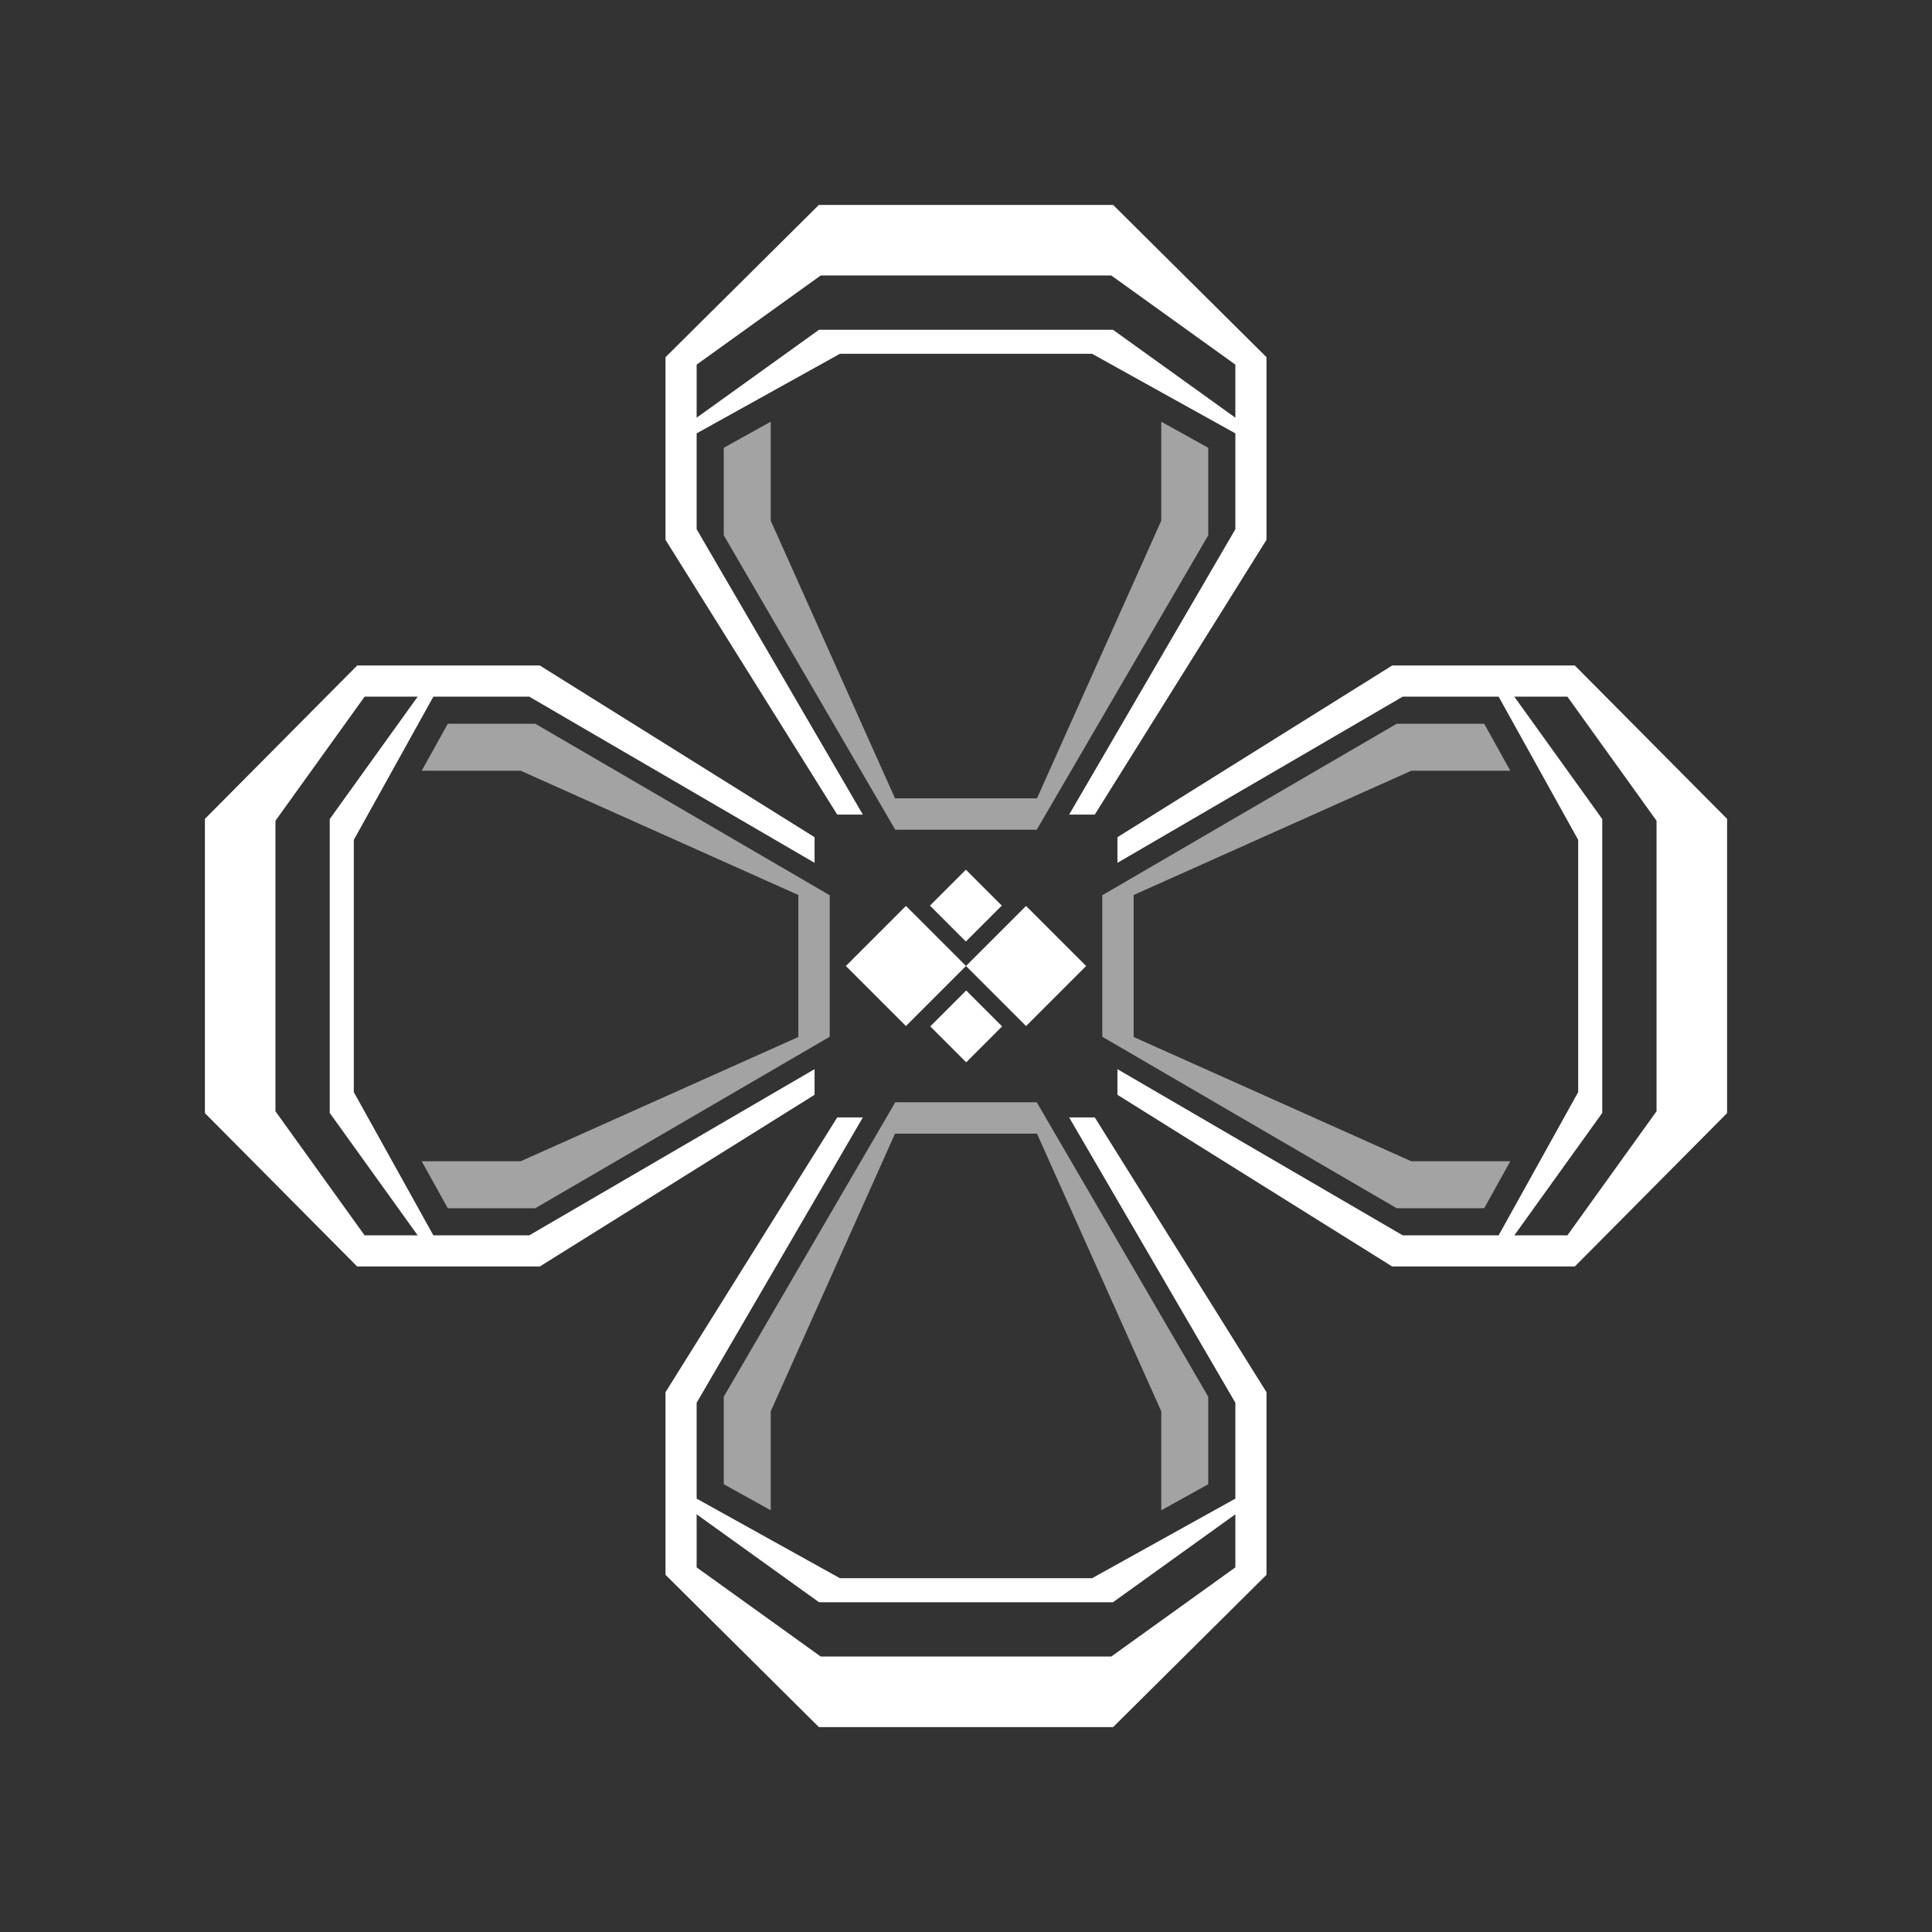 <?xml version="1.0" encoding="UTF-8"?>
<!DOCTYPE svg PUBLIC "-//W3C//DTD SVG 1.1//EN" "http://www.w3.org/Graphics/SVG/1.1/DTD/svg11.dtd">
<!-- Creator: CorelDRAW Home & Student 2018 -->
<svg xmlns="http://www.w3.org/2000/svg" xml:space="preserve" width="169.333mm" height="169.333mm" version="1.1" style="shape-rendering:geometricPrecision; text-rendering:geometricPrecision; image-rendering:optimizeQuality; fill-rule:evenodd; clip-rule:evenodd"
viewBox="0 0 16933.32 16933.32"
 xmlns:xlink="http://www.w3.org/1999/xlink">
 <rect x="0" y="0" width="16933.32" height="16933.32" fill="#333333" stroke="none"/>
 <defs>
  <style type="text/css">
   <![CDATA[
    .fil1 {fill:white}
    .fil0 {fill:white;fill-opacity:0.549}
   ]]>
  </style>
 </defs>
 <g id="Capa_x0020_1">
  <g id="_914695496">
   <path class="fil0" d="M7844.47 9936.13l-1089.28 2433.58 0 867.49 -411.69 -228.67 0 -766.82 1503.06 -2580.53 1240.21 0 1503.07 2580.53 0 766.82 -411.7 228.67 0 -867.49 -1089.27 -2433.58 -1244.4 0zm0 -2938.94l-1089.28 -2433.58 0 -867.49 -411.69 228.67 0 766.82 1503.06 2580.54 1240.21 0 1503.07 -2580.54 0 -766.82 -411.7 -228.67 0 867.49 -1089.27 2433.58 -1244.4 0zm2091.67 2091.67l2433.59 1089.27 867.48 0 -228.67 411.7 -766.82 0 -2580.54 -1503.07 0 -1240.2 2580.54 -1503.07 766.82 0 228.67 411.7 -867.48 0 -2433.59 1089.27 0 1244.4zm-2938.94 0l-2433.59 1089.27 -867.48 0 228.67 411.7 766.82 0 2580.53 -1503.07 0 -1240.2 -2580.53 -1503.07 -766.82 0 -228.67 411.7 867.48 0 2433.59 1089.27 0 1244.4z"/>
   <path class="fil1" d="M8466.66 8466.66l526.3 -526.31 526.31 526.31 -526.31 526.3 -526.3 -526.3 -526.32 526.3 -526.31 -526.3 526.31 -526.31 526.32 526.31zm-315.98 -529.28l314.84 -314.84 314.85 314.84 -314.85 314.86 -314.84 -314.86zm2.89 1058.56l314.85 314.84 314.84 -314.84 -314.84 -314.84 -314.85 314.84zm2673.96 3298.88l0 840.14 -1255.56 697.35 -2210.6 0 -1255.56 -697.35 0 -840.14 1456.68 -2500.91 -224.69 0 -1504.83 2408.15 0 1600.68 1344.15 1334.52 2579.09 0 1344.16 -1334.52 0 -1600.68 -1504.83 -2408.15 -224.69 0 1456.68 2500.91zm0 -7656.32l0 -840.14 -1255.56 -697.35 -2210.6 0 -1255.56 697.35 0 840.14 1456.68 2500.91 -224.69 0 -1504.83 -2408.15 0 -1600.68 1344.15 -1334.51 2579.09 0 1344.16 1334.51 0 1600.68 -1504.83 2408.15 -224.69 0 1456.68 -2500.91zm1467.3 1467.3l840.14 0 697.35 1255.56 0 2210.6 -697.35 1255.56 -840.14 0 -2500.91 -1456.68 0 224.69 2408.16 1504.83 1600.68 0 1334.51 -1344.16 0 -2579.08 -1334.51 -1344.15 -1600.68 0 -2408.16 1504.82 0 224.69 2500.91 -1456.68zm-7656.32 0l-840.14 0 -697.36 1255.56 0 2210.6 697.36 1255.56 840.14 0 2500.91 -1456.68 0 224.69 -2408.16 1504.83 -1600.68 0 -1334.51 -1344.16 0 -2579.08 1334.51 -1344.15 1600.68 0 2408.16 1504.82 0 224.69 -2500.91 -1456.68zm-1748.33 1072.82l770.77 -1072.82 -465.19 0 -781.42 1087.63 0 2546.47 781.42 1087.62 465.19 0 -770.77 -1072.82 0 -2576.08zm11152.98 0l-770.78 -1072.82 465.2 0 781.42 1087.63 0 2546.47 -781.42 1087.62 -465.2 0 770.78 -1072.82 0 -2576.08zm-4288.45 -4288.44l1072.82 770.77 0 -465.19 -1087.62 -781.43 -2546.48 0 -1087.62 781.43 0 465.19 1072.81 -770.77 2576.09 0zm0 11152.97l1072.82 -770.78 0 465.2 -1087.62 781.42 -2546.48 0 -1087.62 -781.42 0 -465.2 1072.81 770.78 2576.09 0z"/>
  </g>
 </g>
</svg>
